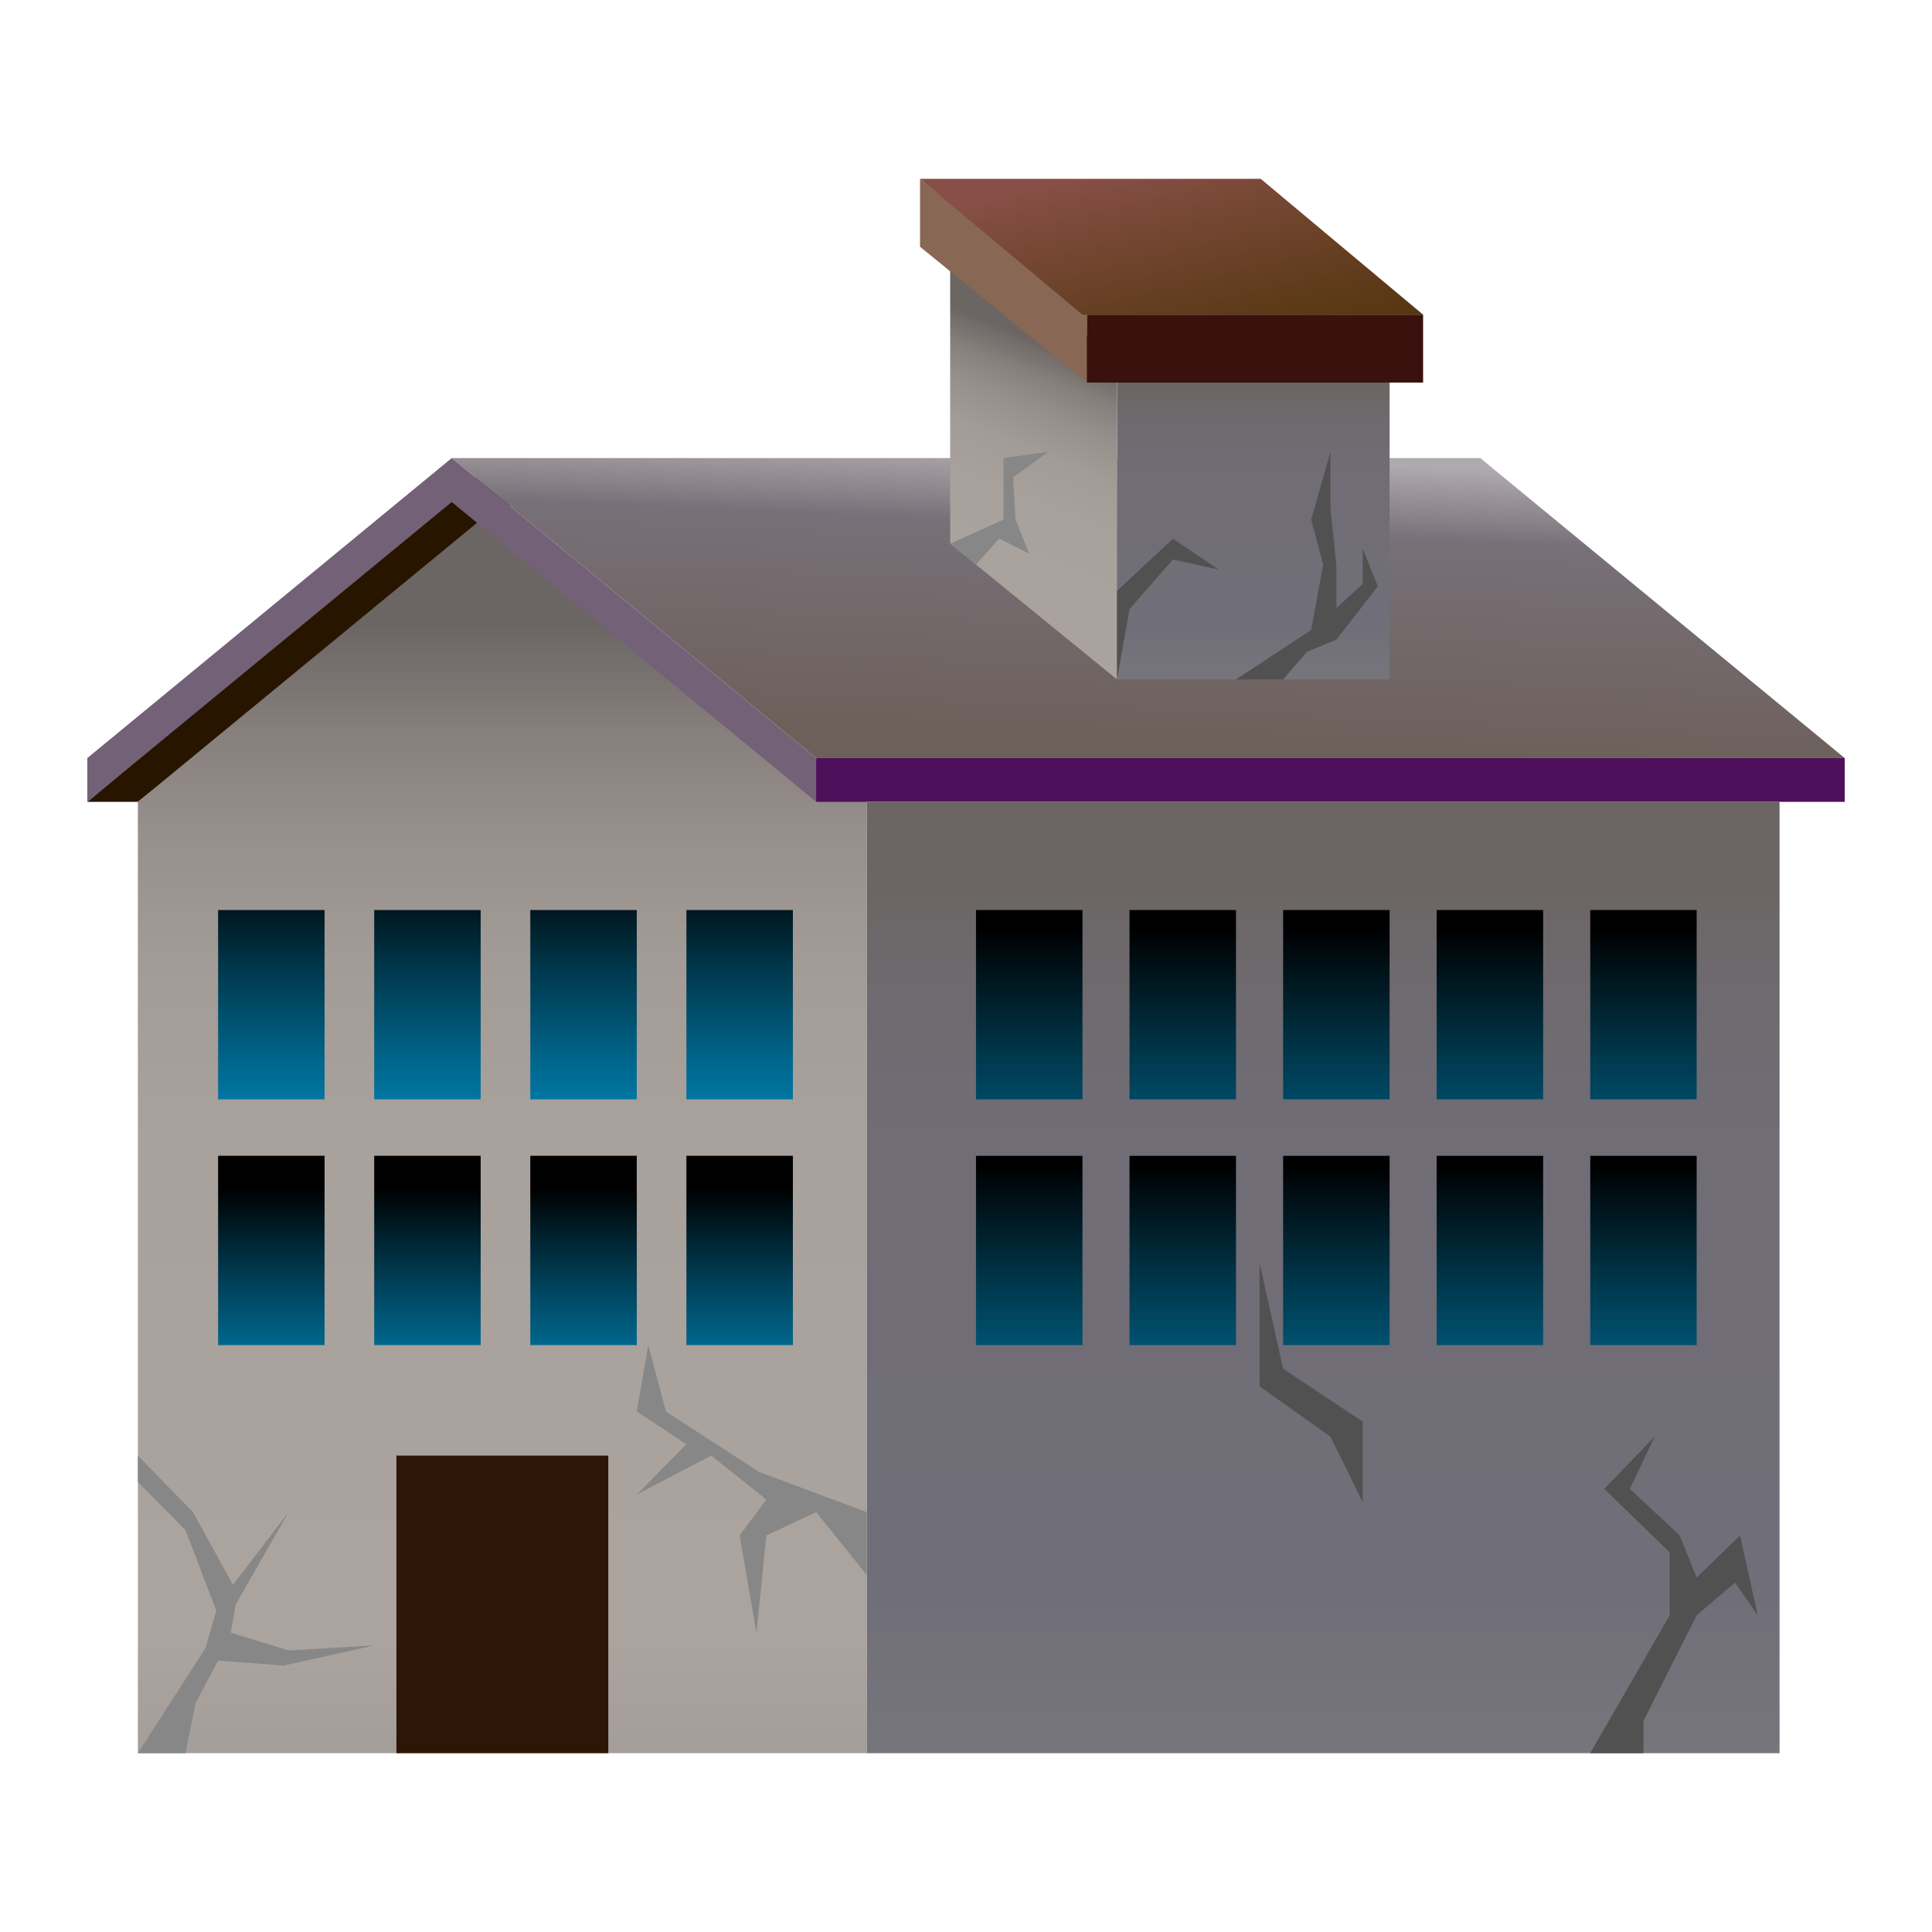 <?xml version="1.0" encoding="utf-8"?>
<!-- Generator: Adobe Illustrator 15.0.0, SVG Export Plug-In . SVG Version: 6.00 Build 0)  -->
<!DOCTYPE svg PUBLIC "-//W3C//DTD SVG 1.1//EN" "http://www.w3.org/Graphics/SVG/1.1/DTD/svg11.dtd">
<svg version="1.1" id="レイヤー_1" xmlns="http://www.w3.org/2000/svg" xmlns:xlink="http://www.w3.org/1999/xlink" x="0px"
	 y="0px" width="64px" height="64px" viewBox="0 0 64 64" enable-background="new 0 0 64 64" xml:space="preserve">
<g>
	<polygon fill="#281500" points="4.568,26.562 2.892,26.562 15.743,15.815 17.567,16.225 	"/>
	<linearGradient id="SVGID_1_" gradientUnits="userSpaceOnUse" x1="16.641" y1="20.75" x2="16.641" y2="75.529">
		<stop  offset="0" style="stop-color:#6B6563"/>
		<stop  offset="0.01" style="stop-color:#706A68"/>
		<stop  offset="0.063" style="stop-color:#867F7C"/>
		<stop  offset="0.125" style="stop-color:#978F8B"/>
		<stop  offset="0.203" style="stop-color:#A29B96"/>
		<stop  offset="0.311" style="stop-color:#A9A19C"/>
		<stop  offset="0.612" style="stop-color:#ABA39E"/>
		<stop  offset="1" style="stop-color:#828282"/>
	</linearGradient>
	<polygon fill="url(#SVGID_1_)" points="28.713,58.076 4.568,58.076 4.568,26.562 16.641,16.629 28.713,26.562 	"/>
	<g>
		<linearGradient id="SVGID_2_" gradientUnits="userSpaceOnUse" x1="8.988" y1="28.757" x2="8.988" y2="38.441">
			<stop  offset="0" style="stop-color:#000000"/>
			<stop  offset="0.349" style="stop-color:#00384D"/>
			<stop  offset="0.657" style="stop-color:#00658B"/>
			<stop  offset="0.882" style="stop-color:#0081B1"/>
			<stop  offset="1" style="stop-color:#008BBF"/>
		</linearGradient>
		<rect x="7.225" y="30.146" fill="url(#SVGID_2_)" width="3.527" height="6.271"/>
		<linearGradient id="SVGID_3_" gradientUnits="userSpaceOnUse" x1="14.16" y1="28.757" x2="14.16" y2="38.441">
			<stop  offset="0" style="stop-color:#000000"/>
			<stop  offset="0.349" style="stop-color:#00384D"/>
			<stop  offset="0.657" style="stop-color:#00658B"/>
			<stop  offset="0.882" style="stop-color:#0081B1"/>
			<stop  offset="1" style="stop-color:#008BBF"/>
		</linearGradient>
		<rect x="12.396" y="30.146" fill="url(#SVGID_3_)" width="3.527" height="6.271"/>
		<linearGradient id="SVGID_4_" gradientUnits="userSpaceOnUse" x1="19.331" y1="28.757" x2="19.331" y2="38.441">
			<stop  offset="0" style="stop-color:#000000"/>
			<stop  offset="0.349" style="stop-color:#00384D"/>
			<stop  offset="0.657" style="stop-color:#00658B"/>
			<stop  offset="0.882" style="stop-color:#0081B1"/>
			<stop  offset="1" style="stop-color:#008BBF"/>
		</linearGradient>
		<rect x="17.567" y="30.146" fill="url(#SVGID_4_)" width="3.527" height="6.271"/>
		<linearGradient id="SVGID_5_" gradientUnits="userSpaceOnUse" x1="24.502" y1="28.757" x2="24.502" y2="38.441">
			<stop  offset="0" style="stop-color:#000000"/>
			<stop  offset="0.349" style="stop-color:#00384D"/>
			<stop  offset="0.657" style="stop-color:#00658B"/>
			<stop  offset="0.882" style="stop-color:#0081B1"/>
			<stop  offset="1" style="stop-color:#008BBF"/>
		</linearGradient>
		<rect x="22.738" y="30.146" fill="url(#SVGID_5_)" width="3.527" height="6.271"/>
	</g>
	<g>
		<linearGradient id="SVGID_6_" gradientUnits="userSpaceOnUse" x1="8.988" y1="39.341" x2="8.988" y2="47.177">
			<stop  offset="0" style="stop-color:#000000"/>
			<stop  offset="0.349" style="stop-color:#00384D"/>
			<stop  offset="0.657" style="stop-color:#00658B"/>
			<stop  offset="0.882" style="stop-color:#0081B1"/>
			<stop  offset="1" style="stop-color:#008BBF"/>
		</linearGradient>
		<rect x="7.225" y="38.287" fill="url(#SVGID_6_)" width="3.527" height="6.271"/>
		<linearGradient id="SVGID_7_" gradientUnits="userSpaceOnUse" x1="14.16" y1="39.341" x2="14.16" y2="47.177">
			<stop  offset="0" style="stop-color:#000000"/>
			<stop  offset="0.349" style="stop-color:#00384D"/>
			<stop  offset="0.657" style="stop-color:#00658B"/>
			<stop  offset="0.882" style="stop-color:#0081B1"/>
			<stop  offset="1" style="stop-color:#008BBF"/>
		</linearGradient>
		<rect x="12.396" y="38.287" fill="url(#SVGID_7_)" width="3.527" height="6.271"/>
		<linearGradient id="SVGID_8_" gradientUnits="userSpaceOnUse" x1="19.331" y1="39.341" x2="19.331" y2="47.177">
			<stop  offset="0" style="stop-color:#000000"/>
			<stop  offset="0.349" style="stop-color:#00384D"/>
			<stop  offset="0.657" style="stop-color:#00658B"/>
			<stop  offset="0.882" style="stop-color:#0081B1"/>
			<stop  offset="1" style="stop-color:#008BBF"/>
		</linearGradient>
		<rect x="17.567" y="38.287" fill="url(#SVGID_8_)" width="3.527" height="6.271"/>
		<linearGradient id="SVGID_9_" gradientUnits="userSpaceOnUse" x1="24.502" y1="39.341" x2="24.502" y2="47.177">
			<stop  offset="0" style="stop-color:#000000"/>
			<stop  offset="0.349" style="stop-color:#00384D"/>
			<stop  offset="0.657" style="stop-color:#00658B"/>
			<stop  offset="0.882" style="stop-color:#0081B1"/>
			<stop  offset="1" style="stop-color:#008BBF"/>
		</linearGradient>
		<rect x="22.738" y="38.287" fill="url(#SVGID_9_)" width="3.527" height="6.271"/>
	</g>
	<rect x="13.132" y="48.219" fill="#2D1606" width="7.018" height="9.857"/>
	<linearGradient id="SVGID_10_" gradientUnits="userSpaceOnUse" x1="38.258" y1="15.063" x2="37.841" y2="24.646">
		<stop  offset="0" style="stop-color:#AFAAAF"/>
		<stop  offset="0.255" style="stop-color:#787078"/>
		<stop  offset="1" style="stop-color:#6C605A"/>
	</linearGradient>
	<polygon fill="url(#SVGID_10_)" points="61.108,25.112 27.037,25.112 14.964,15.174 49.036,15.174 	"/>
	<polygon fill="#736177" points="14.964,15.174 2.892,25.112 2.892,26.562 14.964,16.629 27.037,26.562 27.037,25.112 	"/>
	<rect x="27.037" y="25.112" fill="#4E0F5B" width="34.072" height="1.45"/>
	<linearGradient id="SVGID_11_" gradientUnits="userSpaceOnUse" x1="43.832" y1="29.071" x2="43.832" y2="67.9">
		<stop  offset="0" style="stop-color:#6B6563"/>
		<stop  offset="0.004" style="stop-color:#6B6564"/>
		<stop  offset="0.1" style="stop-color:#6E6A6F"/>
		<stop  offset="0.235" style="stop-color:#706D76"/>
		<stop  offset="0.612" style="stop-color:#706E78"/>
		<stop  offset="1" style="stop-color:#828282"/>
	</linearGradient>
	<rect x="28.713" y="26.562" fill="url(#SVGID_11_)" width="30.237" height="31.515"/>
	<g>
		<linearGradient id="SVGID_12_" gradientUnits="userSpaceOnUse" x1="34.094" y1="30.757" x2="34.094" y2="43.047">
			<stop  offset="0" style="stop-color:#000000"/>
			<stop  offset="0.349" style="stop-color:#00384D"/>
			<stop  offset="0.657" style="stop-color:#00658B"/>
			<stop  offset="0.882" style="stop-color:#0081B1"/>
			<stop  offset="1" style="stop-color:#008BBF"/>
		</linearGradient>
		<rect x="32.331" y="30.146" fill="url(#SVGID_12_)" width="3.527" height="6.271"/>
		<linearGradient id="SVGID_13_" gradientUnits="userSpaceOnUse" x1="39.181" y1="30.757" x2="39.181" y2="43.047">
			<stop  offset="0" style="stop-color:#000000"/>
			<stop  offset="0.349" style="stop-color:#00384D"/>
			<stop  offset="0.657" style="stop-color:#00658B"/>
			<stop  offset="0.882" style="stop-color:#0081B1"/>
			<stop  offset="1" style="stop-color:#008BBF"/>
		</linearGradient>
		<rect x="37.417" y="30.146" fill="url(#SVGID_13_)" width="3.527" height="6.271"/>
		<linearGradient id="SVGID_14_" gradientUnits="userSpaceOnUse" x1="44.269" y1="30.757" x2="44.269" y2="43.047">
			<stop  offset="0" style="stop-color:#000000"/>
			<stop  offset="0.349" style="stop-color:#00384D"/>
			<stop  offset="0.657" style="stop-color:#00658B"/>
			<stop  offset="0.882" style="stop-color:#0081B1"/>
			<stop  offset="1" style="stop-color:#008BBF"/>
		</linearGradient>
		<rect x="42.505" y="30.146" fill="url(#SVGID_14_)" width="3.527" height="6.271"/>
		<linearGradient id="SVGID_15_" gradientUnits="userSpaceOnUse" x1="49.355" y1="30.757" x2="49.355" y2="43.047">
			<stop  offset="0" style="stop-color:#000000"/>
			<stop  offset="0.349" style="stop-color:#00384D"/>
			<stop  offset="0.657" style="stop-color:#00658B"/>
			<stop  offset="0.882" style="stop-color:#0081B1"/>
			<stop  offset="1" style="stop-color:#008BBF"/>
		</linearGradient>
		<rect x="47.591" y="30.146" fill="url(#SVGID_15_)" width="3.527" height="6.271"/>
		<linearGradient id="SVGID_16_" gradientUnits="userSpaceOnUse" x1="54.441" y1="30.757" x2="54.441" y2="43.047">
			<stop  offset="0" style="stop-color:#000000"/>
			<stop  offset="0.349" style="stop-color:#00384D"/>
			<stop  offset="0.657" style="stop-color:#00658B"/>
			<stop  offset="0.882" style="stop-color:#0081B1"/>
			<stop  offset="1" style="stop-color:#008BBF"/>
		</linearGradient>
		<rect x="52.679" y="30.146" fill="url(#SVGID_16_)" width="3.525" height="6.271"/>
	</g>
	<g>
		<linearGradient id="SVGID_17_" gradientUnits="userSpaceOnUse" x1="34.094" y1="38.592" x2="34.094" y2="50.019">
			<stop  offset="0" style="stop-color:#000000"/>
			<stop  offset="0.349" style="stop-color:#00384D"/>
			<stop  offset="0.657" style="stop-color:#00658B"/>
			<stop  offset="0.882" style="stop-color:#0081B1"/>
			<stop  offset="1" style="stop-color:#008BBF"/>
		</linearGradient>
		<rect x="32.331" y="38.289" fill="url(#SVGID_17_)" width="3.527" height="6.27"/>
		<linearGradient id="SVGID_18_" gradientUnits="userSpaceOnUse" x1="39.181" y1="38.592" x2="39.181" y2="50.019">
			<stop  offset="0" style="stop-color:#000000"/>
			<stop  offset="0.349" style="stop-color:#00384D"/>
			<stop  offset="0.657" style="stop-color:#00658B"/>
			<stop  offset="0.882" style="stop-color:#0081B1"/>
			<stop  offset="1" style="stop-color:#008BBF"/>
		</linearGradient>
		<rect x="37.417" y="38.289" fill="url(#SVGID_18_)" width="3.527" height="6.27"/>
		<linearGradient id="SVGID_19_" gradientUnits="userSpaceOnUse" x1="44.269" y1="38.592" x2="44.269" y2="50.019">
			<stop  offset="0" style="stop-color:#000000"/>
			<stop  offset="0.349" style="stop-color:#00384D"/>
			<stop  offset="0.657" style="stop-color:#00658B"/>
			<stop  offset="0.882" style="stop-color:#0081B1"/>
			<stop  offset="1" style="stop-color:#008BBF"/>
		</linearGradient>
		<rect x="42.505" y="38.289" fill="url(#SVGID_19_)" width="3.527" height="6.27"/>
		<linearGradient id="SVGID_20_" gradientUnits="userSpaceOnUse" x1="49.355" y1="38.592" x2="49.355" y2="50.019">
			<stop  offset="0" style="stop-color:#000000"/>
			<stop  offset="0.349" style="stop-color:#00384D"/>
			<stop  offset="0.657" style="stop-color:#00658B"/>
			<stop  offset="0.882" style="stop-color:#0081B1"/>
			<stop  offset="1" style="stop-color:#008BBF"/>
		</linearGradient>
		<rect x="47.591" y="38.289" fill="url(#SVGID_20_)" width="3.527" height="6.27"/>
		<linearGradient id="SVGID_21_" gradientUnits="userSpaceOnUse" x1="54.441" y1="38.592" x2="54.441" y2="50.019">
			<stop  offset="0" style="stop-color:#000000"/>
			<stop  offset="0.349" style="stop-color:#00384D"/>
			<stop  offset="0.657" style="stop-color:#00658B"/>
			<stop  offset="0.882" style="stop-color:#0081B1"/>
			<stop  offset="1" style="stop-color:#008BBF"/>
		</linearGradient>
		<rect x="52.679" y="38.289" fill="url(#SVGID_21_)" width="3.525" height="6.27"/>
	</g>
	<polygon fill="#878787" points="4.568,58.076 6.809,54.592 7.225,53.146 9.559,50.092 7.809,53.146 7.642,54.084 9.559,54.674 
		12.396,54.508 9.392,55.174 7.225,55.008 6.476,56.424 6.142,58.076 	"/>
	<polygon fill="#878787" points="4.568,48.219 6.392,50.092 7.718,52.502 7.225,53.508 6.143,50.684 4.568,49.092 	"/>
	<polygon fill="#878787" points="22.059,46.758 25.142,48.758 28.713,50.092 28.713,52.174 27.037,50.092 25.386,50.863 
		25.059,54.084 24.501,50.863 25.386,49.674 23.559,48.219 21.094,49.508 22.738,47.842 21.094,46.758 21.476,44.559 	"/>
	<polygon fill="#515151" points="52.679,58.076 55.31,53.508 55.31,51.424 53.142,49.32 54.81,47.592 53.993,49.32 55.642,50.863 
		56.204,52.258 57.642,50.863 58.226,53.508 57.476,52.424 56.204,53.508 54.442,57.008 54.442,58.076 	"/>
	<polygon fill="#515151" points="41.726,41.842 41.726,45.924 44.073,47.592 45.142,49.758 45.142,47.092 42.505,45.342 	"/>
	<linearGradient id="SVGID_22_" gradientUnits="userSpaceOnUse" x1="41.518" y1="12.767" x2="41.518" y2="25.806">
		<stop  offset="0" style="stop-color:#6B6563"/>
		<stop  offset="0.004" style="stop-color:#6B6564"/>
		<stop  offset="0.1" style="stop-color:#6E6A6F"/>
		<stop  offset="0.235" style="stop-color:#706D76"/>
		<stop  offset="0.612" style="stop-color:#706E78"/>
		<stop  offset="1" style="stop-color:#828282"/>
	</linearGradient>
	<rect x="37.003" y="11.924" fill="url(#SVGID_22_)" width="9.029" height="10.583"/>
	<linearGradient id="SVGID_23_" gradientUnits="userSpaceOnUse" x1="35.524" y1="11.786" x2="29.191" y2="27.453">
		<stop  offset="0" style="stop-color:#6B6563"/>
		<stop  offset="0.01" style="stop-color:#706A68"/>
		<stop  offset="0.063" style="stop-color:#867F7C"/>
		<stop  offset="0.125" style="stop-color:#978F8B"/>
		<stop  offset="0.203" style="stop-color:#A29B96"/>
		<stop  offset="0.311" style="stop-color:#A9A19C"/>
		<stop  offset="0.612" style="stop-color:#ABA39E"/>
		<stop  offset="1" style="stop-color:#828282"/>
	</linearGradient>
	<polygon fill="url(#SVGID_23_)" points="31.476,18.007 37.003,22.507 37.003,11.924 31.476,7.424 	"/>
	<polygon fill="#896755" points="30.477,8.174 36.005,12.674 36.005,10.424 30.477,5.924 	"/>
	<rect x="36.005" y="10.424" fill="#3A110C" width="11.137" height="2.25"/>
	<linearGradient id="SVGID_24_" gradientUnits="userSpaceOnUse" x1="38.122" y1="5.317" x2="40.706" y2="16.066">
		<stop  offset="0" style="stop-color:#874F47"/>
		<stop  offset="0.144" style="stop-color:#7A4938"/>
		<stop  offset="0.494" style="stop-color:#5E3B1A"/>
		<stop  offset="0.791" style="stop-color:#4D3307"/>
		<stop  offset="1" style="stop-color:#473000"/>
	</linearGradient>
	<polygon fill="url(#SVGID_24_)" points="47.142,10.424 35.857,10.424 30.477,5.924 41.763,5.924 	"/>
	<polygon fill="#878787" points="31.476,18.007 33.24,17.216 33.24,15.174 34.727,14.966 33.559,15.815 33.643,17.216 
		34.094,18.341 33.102,17.841 32.331,18.703 	"/>
	<polygon fill="#515151" points="40.944,22.507 43.435,20.868 43.833,18.703 43.435,17.216 44.073,14.966 44.073,16.834 
		44.269,18.737 44.269,20.143 45.142,19.341 45.142,18.174 45.642,19.424 44.269,21.188 43.294,21.591 42.505,22.507 	"/>
	<polygon fill="#515151" points="40.372,18.868 38.853,17.848 37.003,19.574 37.003,21.188 37.003,22.507 37.417,20.177 
		38.853,18.535 	"/>
</g>
</svg>
